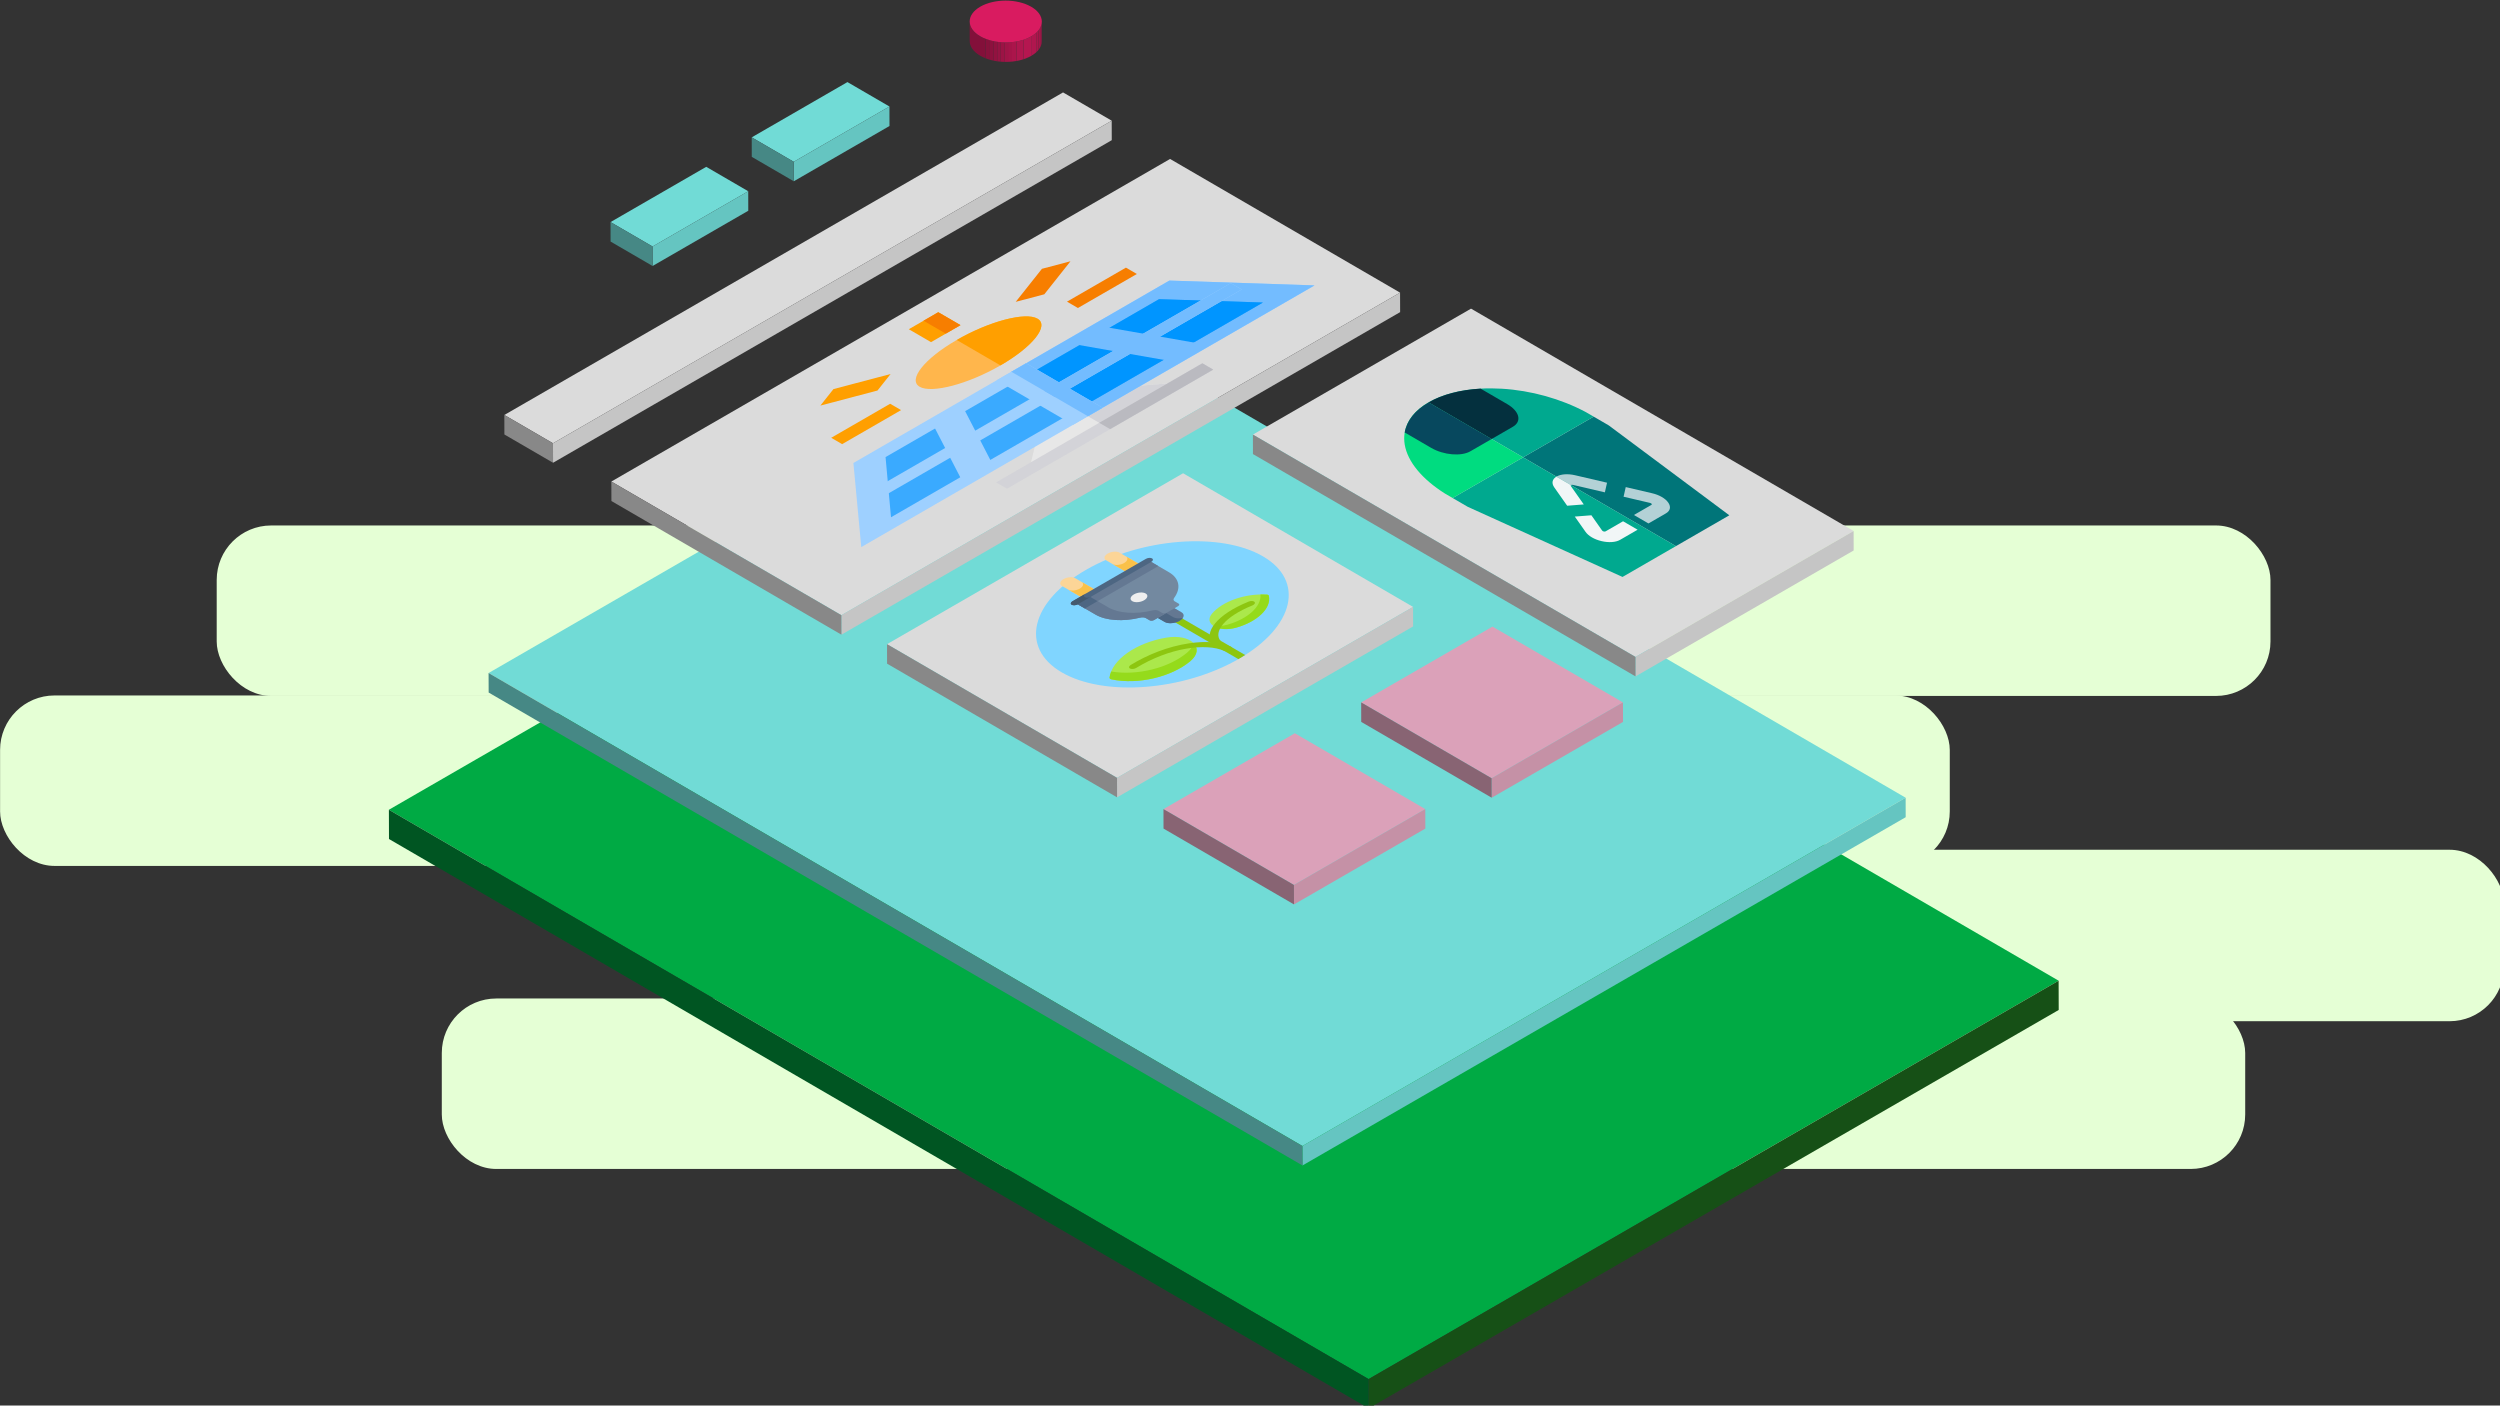 <?xml version="1.0" encoding="UTF-8" standalone="no"?>
<svg
   xmlns:dc="http://purl.org/dc/elements/1.1/"
   xmlns:cc="http://creativecommons.org/ns#"
   xmlns:rdf="http://www.w3.org/1999/02/22-rdf-syntax-ns#"
   xmlns:svg="http://www.w3.org/2000/svg"
   xmlns="http://www.w3.org/2000/svg"
   xmlns:sodipodi="http://sodipodi.sourceforge.net/DTD/sodipodi-0.dtd"
   xmlns:inkscape="http://www.inkscape.org/namespaces/inkscape"
   inkscape:export-ydpi="96"
   inkscape:export-xdpi="96"
   inkscape:export-filename="/Users/andrewwu/Documents/Princeton 2019-2020/PSCI &amp; PSCA/untitled folder/New Logos/Prototype.png"
   sodipodi:docname="Prototype.svg"
   inkscape:version="1.0 (4035a4f, 2020-05-01)"
   id="svg8"
   version="1.1"
   viewBox="0 0 276.99 155.726"
   height="155.726mm"
   width="276.99mm">
  <rect x="0" y="0" width="276.99" height="155.726" fill="#333333" stroke="none"/>
  <defs
     id="defs2">
    <inkscape:path-effect
       overflow_perspective="false"
       vertical_mirror="false"
       horizontal_mirror="false"
       deform_type="perspective"
       lpeversion="1"
       is_visible="true"
       id="path-effect1151"
       down_right_point="316.053,371.456"
       down_left_point="82.463,506.316"
       up_right_point="219.893,315.566"
       up_left_point="-13.707,450.436"
       effect="perspective-envelope" />
    <inkscape:path-effect
       overflow_perspective="false"
       vertical_mirror="false"
       horizontal_mirror="false"
       deform_type="perspective"
       lpeversion="1"
       is_visible="true"
       id="path-effect1100"
       down_right_point="389.039,219.955"
       down_left_point="155.449,354.815"
       up_right_point="292.879,164.065"
       up_left_point="59.279,298.935"
       effect="perspective-envelope" />
    <inkscape:path-effect
       overflow_perspective="false"
       vertical_mirror="false"
       horizontal_mirror="false"
       deform_type="perspective"
       lpeversion="1"
       is_visible="true"
       id="path-effect948"
       down_right_point="289.424,571.419"
       down_left_point="165.644,642.879"
       up_right_point="193.264,515.539"
       up_left_point="69.484,586.999"
       effect="perspective-envelope" />
    <inkscape:path-effect
       overflow_perspective="false"
       vertical_mirror="false"
       horizontal_mirror="false"
       deform_type="perspective"
       lpeversion="1"
       is_visible="true"
       id="path-effect813"
       down_right_point="364.937,295.004"
       down_left_point="241.157,366.464"
       up_right_point="268.777,239.124"
       up_left_point="144.997,310.584"
       effect="perspective-envelope" />
    <inkscape:path-effect
       overflow_perspective="false"
       vertical_mirror="false"
       horizontal_mirror="false"
       deform_type="perspective"
       lpeversion="1"
       is_visible="true"
       id="path-effect721"
       down_right_point="189.737,379.108"
       down_left_point="-43.853,513.968"
       up_right_point="93.577,323.218"
       up_left_point="-140.023,458.088"
       effect="perspective-envelope" />
    <inkscape:path-effect
       overflow_perspective="false"
       vertical_mirror="false"
       horizontal_mirror="false"
       deform_type="perspective"
       lpeversion="1"
       is_visible="true"
       id="path-effect525"
       down_right_point="121.72,75.6"
       down_left_point="30.866,128.044"
       up_right_point="-37.616,-16.997"
       up_left_point="-128.459,35.457"
       effect="perspective-envelope" />
    <inkscape:path-effect
       overflow_perspective="false"
       vertical_mirror="false"
       horizontal_mirror="false"
       deform_type="perspective"
       lpeversion="1"
       is_visible="true"
       id="path-effect523"
       down_right_point="996.438,286.547"
       down_left_point="872.638,349.857"
       up_right_point="900.258,222.517"
       up_left_point="776.478,293.977"
       effect="perspective-envelope" />
    <clipPath
       id="clip-path">
      <path
         d="m 456.56,172.05 v 8.15 c 0,2.22 -1.47,4.44 -4.39,6.14 -5.87,3.41 -15.42,3.41 -21.33,0 -3,-1.72 -4.46,-4 -4.45,-6.22 v -8.15 c 0,2.25 1.48,4.5 4.45,6.22 5.91,3.41 15.46,3.41 21.33,0 2.92,-1.7 4.38,-3.92 4.39,-6.14 z"
         fill="none"
         id="path10" />
    </clipPath>
  </defs>
  <sodipodi:namedview
     inkscape:window-maximized="0"
     inkscape:window-y="23"
     inkscape:window-x="0"
     inkscape:window-height="788"
     inkscape:window-width="1252"
     showgrid="false"
     inkscape:document-rotation="0"
     inkscape:current-layer="layer1"
     inkscape:document-units="mm"
     inkscape:cy="298.34929"
     inkscape:cx="693.93248"
     inkscape:zoom="0.70273548"
     inkscape:pageshadow="2"
     inkscape:pageopacity="0.0"
     borderopacity="1.0"
     bordercolor="#666666"
     pagecolor="#ffffff"
     id="base" />
  <g
     transform="translate(324.459,-59.72)"
     id="layer1"
     inkscape:groupmode="layer"
     inkscape:label="Layer 1">
    <g
       transform="matrix(0.265,0,0,0.265,-330.015,16.522)"
       id="g225">
      <rect
         style="fill:#e5ffd5"
         x="345.65"
         y="518.29"
         width="722.24"
         height="71.69"
         rx="22.77"
         ry="22.77"
         fill="#e1edf9"
         id="rect17" />
      <rect
         style="fill:#e5ffd5"
         x="205.68"
         y="580.48"
         width="754"
         height="71.27"
         rx="22.77"
         ry="22.77"
         fill="#e1edf9"
         id="rect19" />
      <rect
         style="fill:#e5ffd5"
         x="21"
         y="453.78"
         width="815.16"
         height="71.27"
         rx="22.77"
         ry="22.77"
         fill="#e1edf9"
         id="rect21" />
      <rect
         style="fill:#e5ffd5"
         x="111.57"
         y="382.71"
         width="858.68"
         height="71.27"
         rx="22.77"
         ry="22.77"
         fill="#e1edf9"
         id="rect23" />
      <g
         style="isolation:isolate"
         id="g31">
        <polygon
           style="fill:#00aa44"
           points="472.07,335 881.67,573.04 593.17,739.61 183.56,501.57 "
           fill="#2929cd"
           id="polygon25" />
        <polygon
           style="fill:#165016"
           points="881.67,573.04 881.71,585.27 593.2,751.84 593.17,739.61 "
           fill="#2525b8"
           id="polygon27" />
        <polygon
           style="fill:#005522"
           points="593.17,739.61 593.2,751.84 183.6,513.8 183.56,501.57 "
           fill="#1a1a7f"
           id="polygon29" />
      </g>
      <g
         style="isolation:isolate"
         id="g39">
        <polygon
           points="477.45,298.79 817.71,496.53 565.5,642.14 225.24,444.4 "
           fill="#71dbd6"
           id="polygon33" />
        <polygon
           points="817.71,496.53 817.73,504.68 565.53,650.29 565.5,642.14 "
           fill="#65c5c1"
           id="polygon35" />
        <polygon
           points="565.5,642.14 565.53,650.29 225.27,452.56 225.24,444.4 "
           fill="#468885"
           id="polygon37" />
      </g>
      <g
         style="isolation:isolate"
         id="g47">
        <polygon
           points="465.42,201.65 485.77,213.47 252.17,348.34 231.83,336.51 "
           fill="#dbdbdb"
           id="polygon41" />
        <polygon
           points="485.77,213.47 485.79,221.62 252.19,356.49 252.17,348.34 "
           fill="#c5c5c5"
           id="polygon43" />
        <polygon
           points="252.17,348.34 252.19,356.49 231.85,344.67 231.83,336.51 "
           fill="#888888"
           id="polygon45" />
      </g>
      <g
         style="isolation:isolate"
         id="g55">
        <polygon
           points="510.17,229.47 606.33,285.36 372.74,420.22 276.57,364.34 "
           fill="#dbdbdb"
           id="polygon49" />
        <polygon
           points="606.33,285.36 606.36,293.51 372.76,428.37 372.74,420.22 "
           fill="#c5c5c5"
           id="polygon51" />
        <polygon
           points="372.74,420.22 372.76,428.37 276.6,372.49 276.57,364.34 "
           fill="#888888"
           id="polygon53" />
      </g>
      <g
         style="isolation:isolate"
         id="g63">
        <polygon
           points="515.61,360.88 611.77,416.76 487.99,488.22 391.83,432.34 "
           fill="#dbdbdb"
           id="polygon57" />
        <polygon
           points="611.77,416.76 611.79,424.91 488.01,496.38 487.99,488.22 "
           fill="#c5c5c5"
           id="polygon59" />
        <polygon
           points="487.99,488.22 488.01,496.38 391.85,440.49 391.83,432.34 "
           fill="#888888"
           id="polygon61" />
      </g>
      <g
         style="isolation:isolate"
         id="g71">
        <polygon
           points="562.33,469.59 616.88,501.29 561.96,533 507.41,501.29 "
           fill="#dba1b9"
           id="polygon65" />
        <polygon
           points="616.88,501.29 616.9,509.44 561.98,541.15 561.96,533 "
           fill="#c591a6"
           id="polygon67" />
        <polygon
           points="561.96,533 561.98,541.15 507.43,509.44 507.41,501.29 "
           fill="#886473"
           id="polygon69" />
      </g>
      <g
         style="isolation:isolate"
         id="g79">
        <polygon
           points="636,292.05 795.96,385.01 704.75,437.66 544.8,344.71 "
           fill="#dbdbdb"
           id="polygon73" />
        <polygon
           points="795.96,385.01 795.98,393.16 704.77,445.81 704.75,437.66 "
           fill="#c5c5c5"
           id="polygon75" />
        <polygon
           points="704.75,437.66 704.77,445.81 544.82,352.86 544.8,344.71 "
           fill="#888888"
           id="polygon77" />
      </g>
      <g
         style="isolation:isolate"
         id="g87">
        <polygon
           points="644.97,424.99 699.52,456.69 644.62,488.39 590.07,456.69 "
           fill="#dba1b9"
           id="polygon81" />
        <polygon
           points="699.52,456.69 699.55,464.84 644.64,496.54 644.62,488.39 "
           fill="#c591a6"
           id="polygon83" />
        <polygon
           points="644.62,488.39 644.64,496.54 590.09,464.84 590.07,456.69 "
           fill="#886473"
           id="polygon85" />
      </g>
      <g
         style="isolation:isolate"
         id="g95">
        <polygon
           points="316.24,232.76 333.8,242.97 293.79,266.07 276.23,255.86 "
           fill="#71dbd6"
           id="polygon89" />
        <polygon
           points="333.8,242.97 333.82,251.12 293.81,274.22 293.79,266.07 "
           fill="#65c5c1"
           id="polygon91" />
        <polygon
           points="293.79,266.07 293.81,274.22 276.25,264.01 276.23,255.86 "
           fill="#468885"
           id="polygon93" />
      </g>
      <g
         style="isolation:isolate"
         id="g103">
        <polygon
           points="375.28,197.33 392.84,207.54 352.82,230.65 335.26,220.44 "
           fill="#71dbd6"
           id="polygon97" />
        <polygon
           points="392.84,207.54 392.86,215.69 352.84,238.8 352.82,230.65 "
           fill="#65c5c1"
           id="polygon99" />
        <polygon
           points="352.82,230.65 352.84,238.8 335.28,228.59 335.26,220.44 "
           fill="#468885"
           id="polygon101" />
      </g>
      <g
         style="isolation:isolate"
         id="g149">
        <g
           style="isolation:isolate"
           id="g145">
          <g
             clip-path="url(#clip-path)"
             id="g143">
            <g
               style="isolation:isolate"
               id="g141">
              <path
                 d="m 456.56,172.05 v 8.15 c 0,0 0,0.09 0,0.13 v -8.15 c 0,0 0,-0.09 0,-0.13"
                 fill="#921240"
                 id="path105" />
              <path
                 d="m 456.56,172.18 v 8.15 a 5.15,5.15 0 0 1 -0.1,0.86 v -8.15 a 5.15,5.15 0 0 0 0.1,-0.86"
                 fill="#971343"
                 id="path107" />
              <path
                 d="m 456.46,173 v 8.15 a 5.48,5.48 0 0 1 -0.24,0.85 v -8.15 a 5.48,5.48 0 0 0 0.24,-0.85"
                 fill="#9c1345"
                 id="path109" />
              <path
                 d="m 456.21,173.9 v 8.15 a 6.1,6.1 0 0 1 -0.4,0.86 v -8.15 a 6.1,6.1 0 0 0 0.4,-0.86"
                 fill="#a11447"
                 id="path111" />
              <path
                 d="m 455.81,174.76 v 8.15 a 7.11,7.11 0 0 1 -0.61,0.9 v -8.15 a 7.11,7.11 0 0 0 0.61,-0.9"
                 fill="#a61449"
                 id="path113" />
              <path
                 d="m 455.2,175.66 v 8.15 a 8.69,8.69 0 0 1 -0.94,1 v -8.15 a 8.69,8.69 0 0 0 0.94,-1"
                 fill="#ab154b"
                 id="path115" />
              <path
                 d="m 454.27,176.66 v 8.15 a 11.7,11.7 0 0 1 -1.91,1.42 v -8.15 a 11.7,11.7 0 0 0 1.91,-1.42"
                 fill="#b0164e"
                 id="path117" />
              <path
                 d="m 452.36,178.08 v 8.15 l -0.18,0.11 a 17.06,17.06 0 0 1 -3.31,1.45 v -8.15 a 17.06,17.06 0 0 0 3.31,-1.45 l 0.18,-0.11"
                 fill="#b51650"
                 id="path119" />
              <path
                 d="m 448.86,179.64 v 8.15 A 21.84,21.84 0 0 1 446,188.5 v -8.15 a 21.84,21.84 0 0 0 2.86,-0.71"
                 fill="#b0164e"
                 id="path121" />
              <path
                 d="m 446,180.35 v 8.15 c -0.63,0.11 -1.27,0.2 -1.92,0.27 v -8.15 c 0.65,-0.06 1.29,-0.15 1.92,-0.27"
                 fill="#ab154b"
                 id="path123" />
              <path
                 d="m 444.09,180.62 v 8.15 q -0.83,0.08 -1.67,0.11 v -8.15 q 0.84,0 1.67,-0.11"
                 fill="#a61449"
                 id="path125" />
              <path
                 d="m 442.41,180.73 v 8.15 q -0.77,0 -1.54,0 v -8.15 q 0.77,0 1.54,0"
                 fill="#a11447"
                 id="path127" />
              <path
                 d="m 440.87,180.74 v 8.15 q -0.74,0 -1.48,-0.08 v -8.15 q 0.74,0.06 1.48,0.08"
                 fill="#9c1345"
                 id="path129" />
              <path
                 d="m 439.38,180.66 v 8.15 q -0.74,-0.06 -1.47,-0.16 v -8.15 q 0.73,0.1 1.47,0.16"
                 fill="#971343"
                 id="path131" />
              <path
                 d="m 437.92,180.5 v 8.15 q -0.76,-0.11 -1.5,-0.26 v -8.15 q 0.74,0.15 1.5,0.26"
                 fill="#921240"
                 id="path133" />
              <path
                 d="m 436.42,180.24 v 8.15 q -0.8,-0.17 -1.57,-0.39 v -8.15 q 0.77,0.22 1.57,0.39"
                 fill="#8d113e"
                 id="path135" />
              <path
                 d="M 434.85,179.85 V 188 c -0.63,-0.18 -1.24,-0.39 -1.83,-0.62 v -8.15 c 0.59,0.23 1.2,0.44 1.83,0.62"
                 fill="#88113c"
                 id="path137" />
              <path
                 d="m 433,179.23 v 8.15 a 16.41,16.41 0 0 1 -2.18,-1 c -3,-1.72 -4.46,-4 -4.45,-6.22 v -8.15 c 0,2.25 1.48,4.5 4.45,6.22 a 16.4,16.4 0 0 0 2.18,1"
                 fill="#83103a"
                 id="path139" />
            </g>
          </g>
        </g>
        <path
           d="m 452.1,165.83 c 5.91,3.41 5.94,8.94 0.07,12.36 -5.87,3.42 -15.42,3.41 -21.33,0 -5.91,-3.41 -5.94,-8.94 -0.07,-12.36 5.87,-3.42 15.42,-3.41 21.33,0 z"
           fill="#d91b60"
           id="path147" />
      </g>
    </g>
    <g
       inkscape:path-effect="#path-effect525"
       transform="matrix(0.172,0,0,0.172,-151.896,102.714)"
       id="g335">
      <path
         inkscape:original-d="m 450,195 v 31.24 L 402.71,510 H 255 V 195 Z"
         d="M 23.297,18.415 33.057,24.087 110.694,81.965 76.291,101.823 -22.118,44.635 Z"
         fill="#007579"
         id="path315" />
      <path
         inkscape:original-d="M 255,195 V 510 H 107.29 L 60,226.24 V 195 Z"
         d="M -22.118,44.635 76.291,101.823 41.89,121.681 -57.769,76.524 -67.528,70.853 Z"
         fill="#00a98f"
         id="path317" />
      <path
         inkscape:original-d="M 450,195 H 255 V 0 c 50.44,0 98.08,18.06 134.17,50.87 36.5,33.18 58.09,78.75 60.81,128.31 0.14,2.63 0.02,14.88 0.02,15.82 z"
         d="M 23.297,18.415 -22.118,44.635 -83.039,9.231 c 11.746,-6.782 28.483,-9.91 47.139,-8.805 18.867,1.116 38.133,6.487 54.25,15.12 0.854,0.459 4.654,2.699 4.947,2.87 z"
         fill="#00a98f"
         id="path319" />
      <path
         inkscape:original-d="M 255,0 V 195 H 60 c 0,-0.94 -0.12,-13.19 0.02,-15.82 C 62.74,129.62 84.33,84.05 120.83,50.87 156.92,18.06 204.56,0 255,0 Z"
         d="m -83.039,9.231 60.922,35.404 -45.411,26.218 c -0.294,-0.171 -4.149,-2.378 -4.938,-2.875 -14.85,-9.363 -24.059,-20.539 -25.925,-31.47 -1.846,-10.809 3.605,-20.494 15.351,-27.276 z"
         fill="#00dc80"
         id="path321" />
      <path
         inkscape:original-d="M 360,29.04 V 83.78 C 360,109.27 339.27,130 313.78,130 H 255 V 0 c 37.8,0 74.03,10.14 105,29.04 z"
         d="M -49.514,0.385 -32.412,10.324 c 7.964,4.628 9.612,11.179 3.676,14.607 L -42.425,32.834 -83.039,9.231 c 8.803,-5.083 20.408,-8.114 33.525,-8.847 z"
         fill="#04303e"
         id="path323" />
      <path
         inkscape:original-d="M 255,0 V 130 H 196.22 C 170.73,130 150,109.27 150,83.78 V 29.04 C 180.97,10.14 217.2,0 255,0 Z"
         d="m -83.039,9.231 40.615,23.603 -13.689,7.903 c -5.936,3.427 -17.24,2.451 -25.203,-2.177 l -17.102,-9.938 c 1.307,-7.596 6.576,-14.308 15.379,-19.391 z"
         fill="#07485e"
         id="path325" />
      <path
         inkscape:original-d="m 310.82,326.358 -26.02,14.94 -26.5,-46.13 c -0.77,-1.35 -1.98,-1.63 -2.85,-1.63 -0.14,0 -0.29,0.01 -0.45,0.03 v -30.02 c 0.15,-0.01 0.3,-0.01 0.45,-0.01 12.04,0 22.83,6.22 28.85,16.65 z"
         d="M 31.92,60.978 30.528,67.189 9.945,62.377 c -0.601,-0.142 -0.97,-0.03 -1.173,0.087 -0.033,0.019 -0.064,0.041 -0.095,0.066 l -9.379,-5.45 c 0.032,-0.022 0.067,-0.042 0.102,-0.062 C 2.203,55.399 6.66,55.078 11.32,56.162 Z"
         fill="#b3d1d6"
         id="path327" />
      <path
         inkscape:original-d="m 255,263.548 v 30.02 c -0.8,0.09 -1.74,0.47 -2.4,1.59 l -25.93,45.95 -26.13,-14.75 26.05,-46.17 c 5.95,-10.3 16.54,-16.49 28.41,-16.64 z"
         d="M -0.702,57.08 8.676,62.53 c -0.158,0.124 -0.258,0.319 -0.062,0.611 L 16.93,74.97 6.237,75.805 -2.12,63.921 c -1.832,-2.67 -1.3,-5.218 1.418,-6.841 z"
         fill="#f1f6f7"
         id="path329" />
      <path
         inkscape:original-d="m 192.625,441.462 48.367,-0.014 -0.009,-30 -48.341,0.014 c -1.583,-0.002 -2.435,-0.905 -2.87,-1.663 -0.436,-0.757 -0.789,-1.947 0.005,-3.316 l 21.575,-38.234 -26.128,-14.743 -21.456,38.025 c -5.989,10.405 -5.99,22.82 0.001,33.232 6.008,10.439 16.786,16.682 28.856,16.699 z"
         d="m 40.353,97.766 11.26,-6.505 -9.374,-5.445 -11.254,6.502 c -0.369,0.212 -0.85,0.163 -1.188,0.084 -0.338,-0.079 -0.792,-0.247 -1.035,-0.603 l -6.92,-9.842 -10.691,0.836 6.882,9.788 c 1.856,2.694 5.734,4.948 10.382,6.033 4.66,1.087 9.121,0.772 11.937,-0.848 z"
         fill="#f1f6f7"
         id="path331" />
      <path
         inkscape:original-d="m 322.219,406.44 c 0.797,1.367 0.447,2.558 0.013,3.316 -0.434,0.758 -1.283,1.664 -2.81,1.67 L 271,411.44 l 0.008,30 48.479,-0.013 c 12.045,-0.048 22.806,-6.319 28.786,-16.774 5.98,-10.455 5.931,-22.91 -0.086,-33.235 l -21.866,-38.067 -26.014,14.942 z"
         d="m 59.594,73.985 c 0.613,0.141 0.903,0.404 1.039,0.6 0.136,0.196 0.221,0.475 -0.133,0.681 l -11.273,6.513 9.374,5.445 11.287,-6.52 c 2.79,-1.628 3.338,-4.213 1.464,-6.916 -1.873,-2.702 -5.776,-4.957 -10.403,-6.022 l -16.985,-3.971 -1.391,6.21 z"
         fill="#b3d1d6"
         id="path333" />
    </g>
    <g
       inkscape:path-effect="#path-effect948"
       transform="matrix(0.18,0,0,0.18,-228.151,23.429)"
       id="g942">
      <path
         inkscape:original-d="M 506.74001,261.26001 A 250.74001,250.74001 0 0 1 256,512.00002 250.74001,250.74001 0 0 1 5.2599945,261.26001 250.74001,250.74001 0 0 1 256,10.520004 250.74001,250.74001 0 0 1 506.74001,261.26001"
         d="m 242.331,544.053 c 26.008,15.114 19.383,43.363 -14.798,63.096 -34.181,19.733 -82.974,23.478 -108.982,8.364 -26.008,-15.114 -19.383,-43.363 14.798,-63.096 34.181,-19.733 82.974,-23.478 108.982,-8.364"
         style="fill:#80d5ff"
         id="circle815" />
      <path
         inkscape:original-d="m 429.239,376.104 c 1.164,1.926 1.178,4.393 0.038,6.332 -23.463,39.887 -70.177,54.525 -109.494,37.02 -32.93,-14.661 -33.223,-64.015 -0.47,-79.066 39.059,-17.95 85.962,-3.939 109.926,35.714 z"
         style="fill:#abe84b"
         d="m 244.771,567.631 c 0.649,0.044 1.116,0.312 1.199,0.686 1.7,7.697 -7.081,15.951 -20.074,19.643 -10.882,3.092 -20.223,-2.252 -14.966,-8.562 6.27,-7.525 20.478,-12.679 33.84,-11.766 z"
         id="path817" />
      <path
         inkscape:original-d="m 429.239,376.104 c -2.326,-3.849 -4.915,-7.5 -7.728,-10.939 -24.576,35.987 -68.729,48.245 -106.061,31.624 -9.59,-4.27 -16.391,-11.491 -20.435,-19.942 -1.071,17.093 7.201,34.787 24.768,42.608 39.269,17.483 86.003,2.915 109.494,-37.02 1.141,-1.939 1.126,-4.406 -0.038,-6.331 z"
         style="fill:#95db1b"
         d="m 244.771,567.631 c -1.297,-0.089 -2.622,-0.118 -3.962,-0.093 0.693,7.43 -7.903,15.059 -20.24,18.565 -3.169,0.901 -6.204,1.082 -8.789,0.735 2.946,2.018 8.311,2.771 14.116,1.121 12.976,-3.688 21.776,-11.937 20.074,-19.643 -0.083,-0.374 -0.55,-0.641 -1.198,-0.686 z"
         id="path819" />
      <g
         id="g825">
	<path
   inkscape:original-d="m 263.512,436.774 c -0.794,0 -1.6,-0.109 -2.4,-0.34 -4.602,-1.324 -7.259,-6.126 -5.936,-10.729 13.046,-45.363 67.356,-75.471 136.41,-59.636 4.667,1.07 7.583,5.722 6.512,10.389 -1.07,4.667 -5.726,7.579 -10.388,6.512 -59.66,-13.683 -105.326,10.859 -115.871,47.528 -1.092,3.801 -4.56,6.276 -8.327,6.276 z"
   style="fill:#8dc610"
   d="m 215.259,597.868 c -0.196,0.113 -0.415,0.216 -0.656,0.305 -1.385,0.511 -2.942,0.366 -3.48,-0.325 -5.3,-6.81 2.451,-17.835 22.47,-25.947 1.353,-0.548 2.946,-0.456 3.559,0.206 0.612,0.662 0.01,1.643 -1.341,2.191 -17.296,7.008 -23.958,16.194 -19.674,21.699 0.444,0.57 0.053,1.335 -0.877,1.872 z"
   id="path821" />

	<path
   inkscape:original-d="m 263.391,286.378 c -4.788,0 -8.67,3.881 -8.67,8.67 v 216.936 c 0.427,0.002 0.851,0.016 1.279,0.016 5.397,0 10.748,-0.19 16.06,-0.526 V 295.047 c 0,-4.788 -3.881,-8.669 -8.669,-8.669 z"
   style="fill:#8dc610"
   d="m 186.983,581.471 c -1.182,0.682 -1.411,1.659 -0.512,2.182 l 40.743,23.677 c 0.106,-0.061 0.213,-0.12 0.319,-0.181 1.332,-0.769 2.617,-1.552 3.865,-2.346 l -40.648,-23.621 c -0.899,-0.523 -2.586,-0.393 -3.768,0.289 z"
   id="path823" />

</g>
      <path
         inkscape:original-d="m 242.611,260.229 v 26.305 c 0,11.554 9.366,20.92 20.92,20.92 11.554,0 20.92,-9.366 20.92,-20.92 v -26.305 z"
         style="fill:#647892"
         d="m 176.943,581.578 4.94,2.871 c 2.17,1.261 6.241,0.949 9.093,-0.698 2.852,-1.646 3.405,-4.003 1.235,-5.264 l -4.94,-2.871 z"
         id="path827" />
      <path
         inkscape:original-d="M 263.531,286.535 V 260.23 h -20.92 v 26.305 c 0,11.554 9.366,20.92 20.92,20.92 3.815,0 7.38,-1.038 10.46,-2.821 -6.247,-3.62 -10.46,-10.36 -10.46,-18.099 z"
         style="fill:#4d6682"
         d="m 187.047,581.468 -4.94,-2.871 -5.164,2.981 4.94,2.871 c 2.17,1.261 6.241,0.949 9.093,-0.698 0.942,-0.544 1.627,-1.165 2.052,-1.798 -2.222,0.495 -4.528,0.36 -5.981,-0.485 z"
         id="path829" />
      <path
         inkscape:original-d="M 354.899,152.998 V 85.937 H 171.882 v 67.061 c 0,34.236 19.049,65.3 48.984,81.033 3.947,2.075 6.413,6.167 6.417,10.626 0.005,5.779 0.011,12.756 0.016,12.759 0,3.469 2.812,6.281 6.281,6.281 h 0.281 59.058 0.281 c 3.469,0 6.281,-2.812 6.281,-6.281 0.006,-0.002 0.011,-6.98 0.017,-12.759 0.004,-4.29 2.212,-8.405 6.729,-10.797 29.59,-15.713 48.672,-46.549 48.672,-80.862 z"
         style="fill:#7389a0"
         d="m 184.52,553.874 -12.595,-7.319 -45.174,26.08 12.595,7.319 c 6.43,3.737 16.966,4.412 27.31,1.864 1.364,-0.336 2.741,-0.241 3.58,0.245 1.087,0.63 2.398,1.391 2.4,1.39 0.652,0.379 1.874,0.285 2.73,-0.21 l 0.069,-0.04 14.577,-8.416 0.069,-0.04 c 0.856,-0.494 1.022,-1.202 0.371,-1.581 0.001,-0.001 -1.308,-0.763 -2.392,-1.395 -0.805,-0.469 -1.033,-1.233 -0.367,-2.137 4.353,-5.931 3.271,-12.016 -3.173,-15.761 z"
         id="path831" />
      <path
         inkscape:original-d="m 258.825,257.416 c -0.006,-0.002 -0.011,-6.98 -0.016,-12.759 -0.004,-4.236 -2.166,-8.385 -6.729,-10.797 -29.951,-15.909 -48.672,-46.942 -48.672,-80.863 v -67.06 h -31.525 v 67.061 c 0,34.619 19.409,65.505 48.984,81.033 3.947,2.075 6.413,6.167 6.417,10.626 0.005,5.779 0.011,12.756 0.016,12.759 0,3.469 2.812,6.281 6.282,6.281 h 0.281 31.245 c -3.471,0 -6.283,-2.812 -6.283,-6.281 z"
         style="fill:#647892"
         d="m 180.417,578.961 c -0.002,6.4e-4 -1.314,-0.76 -2.4,-1.39 -0.797,-0.462 -2.109,-0.606 -3.689,-0.22 -10.381,2.532 -20.83,1.812 -27.201,-1.89 l -12.595,-7.319 -7.781,4.492 12.595,7.319 c 6.502,3.778 17.093,4.384 27.31,1.864 1.364,-0.336 2.741,-0.241 3.58,0.245 1.087,0.63 2.398,1.391 2.4,1.39 0.652,0.379 1.874,0.285 2.73,-0.21 l 0.069,-0.04 7.712,-4.452 c -0.857,0.495 -2.079,0.588 -2.73,0.21 z"
         id="path833" />
      <g
         id="g839">
	<path
   inkscape:original-d="M 335.273,85.937 V 16.66 C 335.273,7.459 327.814,0 318.613,0 c -9.201,0 -16.66,7.458 -16.66,16.66 v 69.277 z"
   style="fill:#fcd597"
   d="m 167.081,549.352 -13.011,-7.561 c -1.728,-1.004 -4.97,-0.755 -7.241,0.556 -2.271,1.311 -2.711,3.188 -0.983,4.192 l 13.011,7.561 z"
   id="path835" />

	<path
   inkscape:original-d="M 224.826,85.937 V 16.66 C 224.826,7.459 217.368,0 208.166,0 c -9.201,0 -16.66,7.458 -16.66,16.66 v 69.277 z"
   style="fill:#fcd597"
   d="m 139.819,565.09 -13.011,-7.561 c -1.728,-1.004 -4.97,-0.756 -7.241,0.556 -2.271,1.311 -2.711,3.188 -0.983,4.192 l 13.011,7.561 z"
   id="path837" />

</g>
      <g
         id="g845">
	<path
   inkscape:original-d="m 318.614,53.485 c -9.202,0 -16.66,-7.459 -16.66,-16.66 v 49.111 h 33.319 v -49.11 c 0,9.201 -7.458,16.659 -16.659,16.659 z"
   style="fill:#fac149"
   d="m 156.874,548.184 c -2.271,1.311 -5.513,1.56 -7.241,0.556 l 9.224,5.36 8.224,-4.748 -9.223,-5.36 c 1.728,1.004 1.288,2.881 -0.983,4.192 z"
   id="path841" />

	<path
   inkscape:original-d="m 208.166,53.485 c -9.201,0 -16.66,-7.459 -16.66,-16.66 v 49.111 h 33.319 v -49.11 c 0.001,9.201 -7.457,16.659 -16.659,16.659 z"
   style="fill:#fac149"
   d="m 129.612,563.922 c -2.271,1.311 -5.513,1.56 -7.241,0.556 l 9.224,5.36 8.224,-4.748 -9.223,-5.36 c 1.728,1.004 1.288,2.881 -0.983,4.192 z"
   id="path843" />

</g>
      <path
         inkscape:original-d="M 171.88,85.936996 H 354.90001 V 118.017 H 171.88 Z"
         d="m 126.75,572.635 45.175,-26.08 6.025,3.501 -45.175,26.08 z"
         style="fill:#647892"
         id="rect847" />
      <g
         id="g853">
	<path
   inkscape:original-d="m 171.88,85.936996 h 31.525 V 118.017 H 171.88 Z"
   d="m 126.75,572.635 7.781,-4.492 6.025,3.501 -7.781,4.492 z"
   style="fill:#4d6682"
   id="rect849" />

	<path
   inkscape:original-d="M 354.899,94.606 H 171.882 c -4.788,0 -8.67,-3.881 -8.67,-8.67 0,-4.789 3.882,-8.67 8.67,-8.67 h 183.017 c 4.788,0 8.67,3.881 8.67,8.67 0,4.789 -3.882,8.67 -8.67,8.67 z"
   style="fill:#4d6682"
   d="m 173.553,547.501 -45.174,26.08 c -1.182,0.682 -2.869,0.812 -3.768,0.289 -0.899,-0.523 -0.67,-1.499 0.512,-2.182 l 45.174,-26.08 c 1.182,-0.682 2.869,-0.812 3.768,-0.289 0.899,0.523 0.67,1.499 -0.512,2.182 z"
   id="path851" />

</g>
      <path
         inkscape:original-d="m 196.145,85.937 c 0,-4.789 3.882,-8.67 8.67,-8.67 h -32.933 c -4.788,0 -8.67,3.881 -8.67,8.67 0,4.789 3.882,8.67 8.67,8.67 h 32.933 c -4.788,-0.001 -8.67,-3.882 -8.67,-8.67 z"
         style="fill:#44596d"
         d="m 132.74,569.177 c -0.899,-0.523 -0.67,-1.499 0.512,-2.182 l -8.129,4.693 c -1.182,0.682 -1.411,1.659 -0.512,2.182 0.899,0.523 2.587,0.393 3.768,-0.289 l 8.129,-4.693 c -1.182,0.682 -2.869,0.812 -3.768,0.289 z"
         id="path855" />
      <path
         inkscape:original-d="m 280.05001,174.82001 a 16.66,16.66 0 0 1 -16.66,16.66 16.66,16.66 0 0 1 -16.66,-16.66 16.66,16.66 0 0 1 16.66,-16.66 16.66,16.66 0 0 1 16.66,16.66"
         d="m 170.143,566.922 c 1.728,1.004 1.288,2.881 -0.983,4.192 -2.271,1.311 -5.513,1.56 -7.241,0.556 -1.728,-1.004 -1.288,-2.881 0.983,-4.192 2.271,-1.311 5.513,-1.56 7.241,-0.556"
         style="fill:#efefef"
         id="circle857" />
      <path
         inkscape:original-d="m 54.018,353.508 c -2.048,2.292 -2.69,5.6 -1.648,8.491 21.435,59.467 80.453,90.906 137.655,77.326 47.907,-11.373 60.754,-77.557 20.581,-106.027 C 162.7,299.347 96.194,306.323 54.018,353.508 Z"
         style="fill:#abe84b"
         d="m 147.912,618.633 c -0.075,0.542 0.388,0.995 1.188,1.162 16.459,3.436 36.931,-1.543 48.5,-11.176 9.689,-8.068 0.43,-17.122 -14.833,-14.505 -18.201,3.121 -33.306,13.359 -34.855,24.519 z"
         id="path859" />
      <path
         inkscape:original-d="m 204.024,410.046 c -55.139,13.091 -111.7,-15.535 -135.073,-70.758 -5.313,4.305 -10.315,9.053 -14.933,14.22 -2.048,2.292 -2.69,5.6 -1.648,8.491 21.435,59.467 80.454,90.906 137.655,77.326 24.105,-5.723 39.328,-25.323 43.393,-47.012 -7.348,8.43 -17.24,14.847 -29.394,17.733 z"
         style="fill:#95db1b"
         d="m 195.556,603.428 c -11.151,9.286 -30.489,14.222 -46.629,11.525 -0.503,1.227 -0.846,2.458 -1.015,3.68 -0.075,0.542 0.388,0.995 1.188,1.162 16.459,3.436 36.932,-1.543 48.5,-11.176 4.875,-4.06 4.951,-8.368 1.881,-11.314 -0.23,1.967 -1.467,4.077 -3.925,6.124 z"
         id="path861" />
      <path
         inkscape:original-d="m 263.38,473.802 c -4.421,0 -8.197,-3.365 -8.621,-7.855 -4.999,-52.882 -61.364,-99.32 -146.848,-95.913 -4.762,0.176 -8.817,-3.535 -9.007,-8.32 -0.19,-4.784 3.535,-8.817 8.319,-9.006 42.335,-1.677 86.182,7.977 120.123,34.287 26.378,20.451 41.827,47.187 44.676,77.32 0.451,4.767 -3.048,8.997 -7.815,9.448 -0.278,0.025 -0.553,0.039 -0.827,0.039 z"
         style="fill:#8dc610"
         d="m 222.181,601.928 c -1.091,0.63 -2.655,0.801 -3.603,0.371 -11.166,-5.059 -33.8,-2.096 -54.26,10.458 -1.142,0.698 -2.84,0.871 -3.786,0.375 -0.945,-0.495 -0.783,-1.466 0.362,-2.168 10.135,-6.216 22.77,-11.41 36.089,-13.375 10.352,-1.527 19.186,-0.81 25.549,2.072 1.007,0.456 0.937,1.416 -0.155,2.145 -0.064,0.042 -0.129,0.083 -0.197,0.122 z"
         id="path863" />
      <g
         id="g865">
</g>
      <g
         id="g867">
</g>
      <g
         id="g869">
</g>
      <g
         id="g871">
</g>
      <g
         id="g873">
</g>
      <g
         id="g875">
</g>
      <g
         id="g877">
</g>
      <g
         id="g879">
</g>
      <g
         id="g881">
</g>
      <g
         id="g883">
</g>
      <g
         id="g885">
</g>
      <g
         id="g887">
</g>
      <g
         id="g889">
</g>
      <g
         id="g891">
</g>
      <g
         id="g893">
</g>
    </g>
    <g
       inkscape:path-effect="#path-effect1100"
       transform="matrix(0.215,0,0,0.215,-259.992,45.482)"
       id="g1080">
      <path
         inkscape:original-d="m 212.5,429.401 h 87 l 30,61 h -147 z"
         d="m 234.706,291.086 44.045,-25.429 26.645,-2.111 -74.421,42.966 z"
         style="fill:#e7e7e7"
         id="polygon950" />
      <g
         id="g956">
	<path
   inkscape:original-d="m 256,490.401 v -61 h 43.5 l 30,61 z"
   d="m 268.185,285.029 -11.457,-6.658 22.023,-12.715 26.645,-2.111 z"
   style="fill:#d3d3d8"
   id="polygon952" />

	<path
   inkscape:original-d="m 151,482 h 210 v 30 H 151 Z"
   d="m 213.45,314.802 106.316,-61.38 5.634,3.274 -106.315,61.38 z"
   style="fill:#d3d3d8"
   id="rect954" />

</g>
      <path
         inkscape:original-d="m 256,482 h 105 v 30 H 256 Z"
         d="m 266.607,284.112 53.158,-30.69 5.634,3.274 -53.158,30.69 z"
         style="fill:#babac0"
         id="rect958" />
      <g
         id="g964">
	<path
   inkscape:original-d="m 241,0 h 30 v 61 h -30 z"
   d="m 168.482,235.886 15.189,-8.769 11.458,6.659 -15.188,8.769 z"
   style="fill:#ff9f00"
   id="rect960" />

	<path
   inkscape:original-d="m 106,151 h 60 v 30 h -60 z"
   d="m 128.498,291.828 30.376,-17.538 5.635,3.274 -30.376,17.538 z"
   style="fill:#ff9f00"
   id="rect962" />

</g>
      <path
         inkscape:original-d="m 346,151 h 60 v 30 h -60 z"
         d="m 250.005,221.677 30.377,-17.538 5.635,3.275 -30.377,17.538 z"
         style="fill:#f77e00"
         id="rect966" />
      <path
         inkscape:original-d="m 130.541,55.535 h 59.993 v 29.997 h -59.993 z"
         d="M 27.074,-74.524 42.401,-100.838 43.646,-90.041 28.319,-63.726 Z"
         transform="matrix(-0.707,-0.707,0.707,-0.707,224.181,233.926)"
         style="fill:#ff9f00"
         id="rect968" />
      <path
         inkscape:original-d="m 336.46201,40.535999 h 29.997 V 100.529 h -29.997 z"
         d="m 327.323,-113.694 7.664,-13.158 2.49,21.595 -7.664,13.158 z"
         transform="matrix(-0.707,-0.707,0.707,-0.707,550.106,368.926)"
         style="fill:#f77e00"
         id="rect970" />
      <path
         inkscape:original-d="m 256,91 c -32.999,0 -60,26.999 -60,60 0,32.999 27.001,60 60,60 32.999,0 60,-27.001 60,-60 0,-33.001 -27.001,-60 -60,-60 z"
         style="fill:#ffb64c"
         d="m 193.169,241.435 c -16.707,9.646 -25.305,20.485 -19.107,24.087 6.198,3.602 24.94,-1.343 41.646,-10.989 16.707,-9.646 25.305,-20.485 19.107,-24.087 -6.198,-3.602 -24.94,1.343 -41.647,10.989 z"
         id="path972" />
      <path
         inkscape:original-d="m 256,0 h 15 v 61 h -15 z"
         d="m 176.077,231.502 7.594,-4.385 11.458,6.659 -7.594,4.385 z"
         style="fill:#f77e00"
         id="rect974" />
      <path
         inkscape:original-d="M 256,211 V 91 c 32.999,0 60,26.999 60,60 0,32.999 -27.001,60 -60,60 z"
         style="fill:#ff9f00"
         d="m 215.709,254.533 -22.539,-13.098 c 16.707,-9.646 35.448,-14.591 41.647,-10.989 6.198,3.602 -2.401,14.442 -19.107,24.087 z"
         id="path976" />
      <path
         inkscape:original-d="M 416.8,241 H 95.2 L 25.3,451 h 461.4 z"
         style="fill:#9ed0ff"
         d="m 302.753,210.806 -162.818,94.002 4.056,43.35 233.591,-134.861 z"
         id="path978" />
      <path
         inkscape:original-d="m 256,241 h 160.8 l 69.9,210 H 256 Z"
         d="m 221.343,257.808 81.41,-47.002 74.83,2.491 -116.798,67.432 z"
         style="fill:#73bcff"
         id="polygon980" />
      <path
         inkscape:original-d="M 395.2,271 H 116.8 L 66.7,421 h 378.6 z"
         style="fill:#3aaaff"
         d="m 297.452,220.394 -140.947,81.375 2.81,31.015 191.673,-110.66 z"
         id="path982" />
      <path
         inkscape:original-d="m 256,271 h 139.2 l 50.1,150 H 256 Z"
         d="m 226.978,261.082 70.474,-40.688 53.537,1.729 -95.838,55.331 z"
         style="fill:#0095ff"
         id="polygon984" />
      <path
         inkscape:original-d="M 66.099998,331 H 445.89999 v 30 H 66.099998 Z"
         d="m 142.108,323.136 192.282,-111.013 5.634,3.275 -192.281,111.012 z"
         style="fill:#9ed0ff"
         id="rect986" />
      <path
         inkscape:original-d="m 341.21,253.056 35.991,180 -29.414,5.888 -35.991,-180 z"
         d="m 266.748,234.217 52.028,9.127 -13.786,9.24 -52.028,-9.127 z"
         style="fill:#73bcff"
         id="polygon988" />
      <g
         id="g994">
	<path
   inkscape:original-d="m 170.79,253.056 29.414,5.888 -35.991,180 -29.414,-5.888 z"
   d="m 180.468,284.03 15.997,-7.955 15.587,30.166 -15.997,7.955 z"
   style="fill:#9ed0ff"
   id="polygon990" />

	<path
   inkscape:original-d="m 241,241 h 30 v 210 h -30 z"
   d="m 213.749,262.192 15.188,-8.769 39.442,22.921 -15.188,8.769 z"
   style="fill:#9ed0ff"
   id="rect992" />

</g>
      <g
         id="g1000">
	<path
   inkscape:original-d="m 256,331 h 189.89999 v 30 H 256 Z"
   d="m 238.247,267.631 96.142,-55.507 5.634,3.275 -96.142,55.507 z"
   style="fill:#73bcff"
   id="rect996" />

	<path
   inkscape:original-d="m 256,241 h 15 v 210 h -15 z"
   d="m 221.343,257.808 7.594,-4.384 39.442,22.921 -7.594,4.384 z"
   style="fill:#73bcff"
   id="rect998" />

</g>
      <g
         id="g1002">
</g>
      <g
         id="g1004">
</g>
      <g
         id="g1006">
</g>
      <g
         id="g1008">
</g>
      <g
         id="g1010">
</g>
      <g
         id="g1012">
</g>
      <g
         id="g1014">
</g>
      <g
         id="g1016">
</g>
      <g
         id="g1018">
</g>
      <g
         id="g1020">
</g>
      <g
         id="g1022">
</g>
      <g
         id="g1024">
</g>
      <g
         id="g1026">
</g>
      <g
         id="g1028">
</g>
      <g
         id="g1030">
</g>
    </g>
  </g>
</svg>

